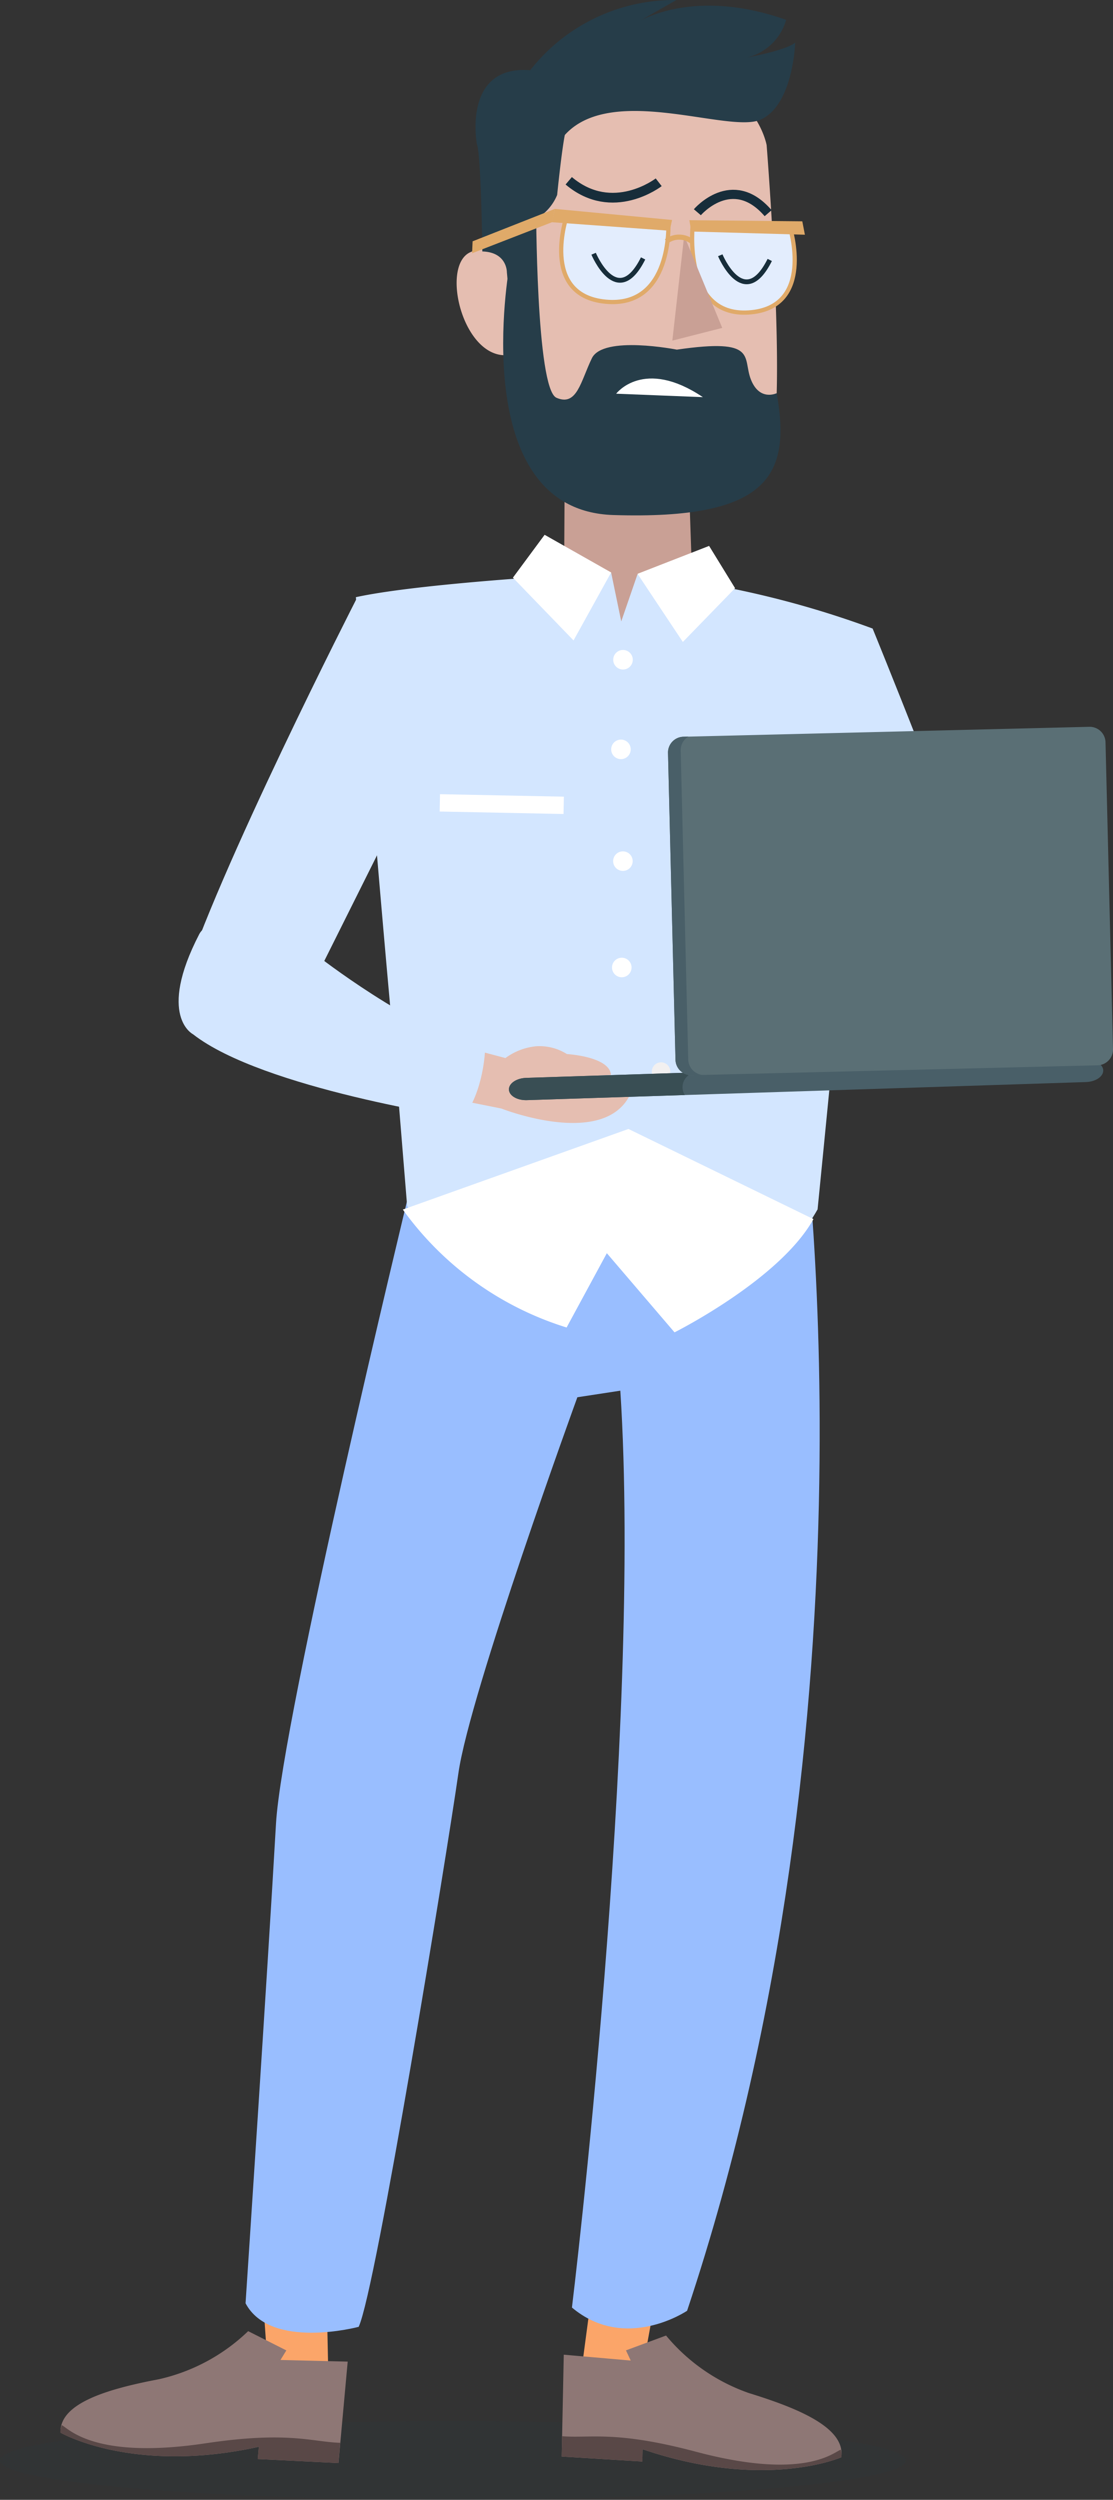 <svg xmlns="http://www.w3.org/2000/svg" width="166.243" height="373.091" viewBox="0 0 166.243 373.091">
  <rect x="0" y="0" width="166.243" height="373.091" fill="#333333" stroke="none"/>
  <g id="Group_795" data-name="Group 795" transform="translate(-938.816 -291.597)">
    <g id="Group_792" data-name="Group 792" transform="translate(938.816 291.597)">
      <g id="Group_791" data-name="Group 791" transform="translate(0 0)">
        <path id="Path_1018" data-name="Path 1018" d="M482.44,234.991c0,3.247,30.291,5.878,67.654,5.878s67.654-2.632,67.654-5.878-30.289-5.878-67.654-5.878S482.44,231.745,482.44,234.991Z" transform="translate(-482.44 132.221)" fill="#263d49" opacity="0.1"/>
        <g id="Group_785" data-name="Group 785" transform="translate(68.204)">
          <path id="Path_1019" data-name="Path 1019" d="M501.327,58.367l-.156,27.126-1.555,13.783,10.213,2.818,11.865,3.523-1.441-20.044-.7-20.492Z" transform="translate(-485.113 -0.449)" fill="#c9a095"/>
          <path id="Path_1020" data-name="Path 1020" d="M514.369,33.165c-13.621,3.362-13.088,12.752-13.088,12.752a84.386,84.386,0,0,0-.334,14.143,4.5,4.5,0,0,0-5.63-1.429c-4.62,2.076-.92,16.679,6.134,15.286a37.747,37.747,0,0,0,2.69,10.1c2.062,4.137,10.914,10.339,18.68,11.193s17.568-3.606,18.134-12.727c.786-12.636-1.38-39.833-1.38-39.833S536.925,27.6,514.369,33.165Z" transform="translate(-493.271 -20.991)" fill="#e5beb1"/>
          <path id="Path_1021" data-name="Path 1021" d="M524.274,37.487c-3.691.053-9.5-1.12-13.191-1.139,0-.37,0,2.71.009,2.737.642,1.589.814,16.025.814,16.025,3.714.11,3.666,3.092,3.666,3.092l.611,6.632,3.678-.45-.034-14.072a7.321,7.321,0,0,0,3.256-3.636S523.75,40,524.274,37.487Z" transform="translate(-508.068 -17.582)" fill="#263d49"/>
          <path id="Path_1022" data-name="Path 1022" d="M516.656,41.18s-6.87,5.329-13.438-.222" transform="translate(-486.474 -13.976)" fill="none" stroke="#172d3a" stroke-miterlimit="10" stroke-width="1.454"/>
          <path id="Path_1023" data-name="Path 1023" d="M494.019,44.764s5.2-6.09,10.571.142" transform="translate(-458.062 -13.089)" fill="none" stroke="#172d3a" stroke-miterlimit="10" stroke-width="1.373"/>
          <path id="Path_1024" data-name="Path 1024" d="M518.923,64.626s-11.012-2.179-12.691,1.283-2.221,7.234-5.29,5.9S497.9,42.931,497.9,42.931l-3.984,9.2s-6.644,36.484,15.524,37.18c23.249.73,26.572-5.956,24.4-18.188,0,0-2.55,1.263-3.854-2.033S531.138,62.853,518.923,64.626Z" transform="translate(-486.03 -12.443)" fill="#263d49"/>
          <path id="Path_1025" data-name="Path 1025" d="M512.454,60.346l-12.949-.514S503.594,54.4,512.454,60.346Z" transform="translate(-475.674 -1.073)" fill="#fff"/>
          <path id="Path_1026" data-name="Path 1026" d="M491.945,47.276s-2.195-11.81,7.968-11.023A27.367,27.367,0,0,1,521.75,25.774l-6,3.423s8.2-5.477,22.389-.46a8.047,8.047,0,0,1-6.637,5.775s6.508-1.132,7.984-2.372c0,0-.26,9.29-5.162,11.492s-23.522-6.047-29.967,3.2S493.1,45.9,493.1,45.9" transform="translate(-488.921 -25.774)" fill="#263d49"/>
          <path id="Path_1027" data-name="Path 1027" d="M503.279,43.814l15.135,1.271s.6,12.645-9.368,11.7S503.279,43.814,503.279,43.814Z" transform="translate(-486.783 -11.757)" fill="#e3edfd" stroke="#e0aa69" stroke-miterlimit="10" stroke-width="0.631"/>
          <path id="Path_1028" data-name="Path 1028" d="M520.055,44.972l-17.508-1.654-.452,1.99,17.614,1.275Z" transform="translate(-487.878 -12.143)" fill="#e0aa69"/>
          <path id="Path_1029" data-name="Path 1029" d="M506.387,45l-14.5-.407s-1.661,13.83,8.334,13.191S506.387,45,506.387,45Z" transform="translate(-456.611 -11.148)" fill="#e3edfd" stroke="#e0aa69" stroke-miterlimit="10" stroke-width="0.631"/>
          <path id="Path_1030" data-name="Path 1030" d="M490.929,44.267l16.866.169.39,2-16.978-.479Z" transform="translate(-456.165 -11.405)" fill="#e0aa69"/>
          <path id="Path_1031" data-name="Path 1031" d="M497.877,61.227l1.766-15.654,5.687,13.756Z" transform="translate(-465.657 -10.391)" fill="#c9a095"/>
          <path id="Path_1032" data-name="Path 1032" d="M523.887,45.306,511.948,49.94l.078-1.782,12.282-4.841Z" transform="translate(-509.639 -12.143)" fill="#e0aa69"/>
          <path id="Path_1033" data-name="Path 1033" d="M500.4,46.321a3.15,3.15,0,0,1,3.863.06" transform="translate(-469.063 -10.299)" fill="none" stroke="#e0aa69" stroke-miterlimit="10" stroke-width="0.759"/>
        </g>
        <g id="Group_787" data-name="Group 787" transform="translate(83.896 336.664)">
          <path id="Path_1034" data-name="Path 1034" d="M505.853,215.23l-2.88,21.628,8.338,2.891,4.231-23.144Z" transform="translate(-500.619 -215.23)" fill="#fba569"/>
          <path id="Path_1035" data-name="Path 1035" d="M503.436,221.93a28.091,28.091,0,0,0,12.444,8.61c7.561,2.328,14.372,5.23,13.727,9.56,0,0-11.43,5.025-29.674-1.2l-.037,1.837-12.048-.748.311-15.2,10,.874-.711-1.518Z" transform="translate(-487.848 -210.024)" fill="#8e7775"/>
          <g id="Group_786" data-name="Group 786" transform="translate(0 26.936)">
            <path id="Path_1036" data-name="Path 1036" d="M507.929,232.705c16.377,4.354,20.647-.02,21.615-.309a2.814,2.814,0,0,1,.071,1.132s-11.43,5.025-29.674-1.2l-.037,1.837-12.048-.748.062-3.032C492.219,230.722,495.854,229.5,507.929,232.705Z" transform="translate(-487.856 -230.388)" fill="#594847"/>
          </g>
        </g>
        <g id="Group_789" data-name="Group 789" transform="translate(9.03 337.236)">
          <path id="Path_1037" data-name="Path 1037" d="M540.716,215.552l.456,21.814-8.608,1.945-1.63-23.471Z" transform="translate(-501.068 -215.552)" fill="#fba569"/>
          <path id="Path_1038" data-name="Path 1038" d="M557.4,221.562a28.082,28.082,0,0,1-13.324,7.174c-7.773,1.471-14.865,3.6-14.706,7.973,0,0,10.8,6.264,29.625,2.109l-.167,1.83,12.057.6,1.381-15.14-10.04-.245.876-1.429Z" transform="translate(-529.362 -210.882)" fill="#8e7775"/>
          <g id="Group_788" data-name="Group 788" transform="translate(0.001 24.71)">
            <path id="Path_1039" data-name="Path 1039" d="M551.632,232.169c-16.761,2.5-20.517-2.315-21.448-2.712a2.862,2.862,0,0,0-.2,1.118s10.8,6.264,29.625,2.109l-.167,1.83,12.057.6.273-3.021C567.465,231.947,563.988,230.322,551.632,232.169Z" transform="translate(-529.985 -229.457)" fill="#594847"/>
          </g>
        </g>
        <path id="Path_1040" data-name="Path 1040" d="M572.723,118.516s12.791,90.638-17.08,180.071c0,0-9.2,6.234-17.2-.48,0,0,10.522-85.978,7.227-136.84l-6.417.981s-16.047,44.068-17.767,56.089-12.341,77.259-14.9,82.648c0,0-13.166,3.513-16.894-3.517,0,0,3.337-50.28,4.546-71.562.9-15.808,19.725-93.579,19.725-93.579Z" transform="translate(-453.015 46.287)" fill="#99beff"/>
        <path id="Path_1041" data-name="Path 1041" d="M492.874,164.176s31.78,13.992,61.323,4.73c0,0,5.375-53.964,8.222-86.68a142.315,142.315,0,0,0-35.122-8.1l-2.426,7.032-1.511-7.3s-27.648,1.395-38.124,3.684C485.236,77.537,490.057,139.048,492.874,164.176Z" transform="translate(-432.079 11.584)" fill="#d3e6ff"/>
        <path id="Path_1042" data-name="Path 1042" d="M507.216,77.091l9.057,9.363,5.613-10.143-9.934-5.62Z" transform="translate(-430.605 9.126)" fill="#fff"/>
        <path id="Path_1043" data-name="Path 1043" d="M511.369,77.936l-7.8,8.023L496.8,75.789l10.689-4.166Z" transform="translate(-401.575 9.851)" fill="#fff"/>
        <path id="Path_1044" data-name="Path 1044" d="M482.769,78.565s12.627,30.875,18.209,47.743c0,0-6.424,6.793-15.7,7.305l-10.291-27.426Z" transform="translate(-352.429 15.245)" fill="#d3e6ff"/>
        <path id="Path_1045" data-name="Path 1045" d="M550,76.072s-21.013,41.074-26.159,58.078c0,0,6.6,6.626,15.881,6.9l18.767-37.566Z" transform="translate(-496.751 13.308)" fill="#d3e6ff"/>
        <path id="Path_1046" data-name="Path 1046" d="M495.573,157.705s6.349,10.435,24.258,17.241l5.617-14.225,9.909,14.413s15.446-6,21.523-16.915L489.863,87.608Z" transform="translate(-434.762 22.271)" fill="#d3e6ff"/>
        <path id="Path_1047" data-name="Path 1047" d="M508.313,81.743a1.459,1.459,0,1,1-1.537-1.377A1.459,1.459,0,0,1,508.313,81.743Z" transform="translate(-413.802 16.642)" fill="#fff"/>
        <path id="Path_1048" data-name="Path 1048" d="M508.485,89.27a1.458,1.458,0,1,1-1.537-1.377A1.457,1.457,0,0,1,508.485,89.27Z" transform="translate(-414.28 22.491)" fill="#fff"/>
        <path id="Path_1049" data-name="Path 1049" d="M508.319,98.656a1.458,1.458,0,1,1-1.537-1.375A1.459,1.459,0,0,1,508.319,98.656Z" transform="translate(-413.822 29.785)" fill="#fff"/>
        <path id="Path_1050" data-name="Path 1050" d="M508.415,107.59a1.458,1.458,0,1,1-1.537-1.377A1.459,1.459,0,0,1,508.415,107.59Z" transform="translate(-414.086 36.726)" fill="#fff"/>
        <path id="Path_1051" data-name="Path 1051" d="M509.529,125.739a1.458,1.458,0,1,1-1.537-1.375A1.459,1.459,0,0,1,509.529,125.739Z" transform="translate(-417.179 50.829)" fill="#f2f0f0"/>
        <rect id="Rectangle_23" data-name="Rectangle 23" width="2.586" height="18.501" transform="matrix(0.02, -1, 1, 0.02, 65.669, 121.116)" fill="#fff"/>
        <path id="Path_1057" data-name="Path 1057" d="M507.106,113.585l7.053,1.871a9.215,9.215,0,0,1,4.279-1.724c.068-.011.137-.023.2-.028a7.671,7.671,0,0,1,4.7,1.155s6.363.355,6.587,3.106l-6.008.338a18.863,18.863,0,0,1,1.192,3.119l7.512-.2c-4.212,7.638-19.071,1.768-19.071,1.768l-7.849-1.569Z" transform="translate(-438.664 42.455)" fill="#e5beb1"/>
        <path id="Path_1058" data-name="Path 1058" d="M538.544,108.1s13.731,10.774,25.04,14.07c0,0-.174,6.2-3.341,10.182,0,0-29.877-4.4-40.29-12.544,0,0-5.391-2.7.94-14.927C523.319,100.2,538.544,108.1,538.544,108.1Z" transform="translate(-491.134 34.543)" fill="#d3e6ff"/>
        <path id="Path_1059" data-name="Path 1059" d="M493.883,47.213s3.519,8.437,7.392.7" transform="translate(-386.301 -9.116)" fill="none" stroke="#172d3a" stroke-miterlimit="10" stroke-width="0.716"/>
        <path id="Path_1060" data-name="Path 1060" d="M504.528,47.084s3.518,8.437,7.392.7" transform="translate(-415.863 -9.216)" fill="none" stroke="#172d3a" stroke-miterlimit="10" stroke-width="0.716"/>
        <g id="Group_790" data-name="Group 790" transform="translate(76.016 108.473)">
          <path id="Path_1052" data-name="Path 1052" d="M505,116.3a1.377,1.377,0,1,1-1.45-1.3A1.375,1.375,0,0,1,505,116.3Z" transform="translate(-480.902 -64.922)" fill="#f2f0f0"/>
          <path id="Path_1053" data-name="Path 1053" d="M465.852,119.231c.03.917,1.232,1.622,2.683,1.576l83.509-2.7c1.452-.048,2.605-.83,2.577-1.747h0c-.03-.919-1.232-1.624-2.685-1.578l-83.507,2.7c-1.454.046-2.607.828-2.577,1.747Z" transform="translate(-465.852 -65.087)" fill="#495f68"/>
          <path id="Path_1054" data-name="Path 1054" d="M469.94,117.483l83.507-2.7-58.094,1.878a2.211,2.211,0,0,0-1.72,3.382l-23.586.762c-1.452.046-2.653-.659-2.683-1.576S468.487,117.529,469.94,117.483Z" transform="translate(-467.363 -65.086)" fill="#394e54"/>
          <path id="Path_1055" data-name="Path 1055" d="M466.15,136.524a2.363,2.363,0,0,0,2.433,2.291l60.594-1.477a2.364,2.364,0,0,0,2.319-2.408l-1.118-45.82a2.364,2.364,0,0,0-2.433-2.292L467.351,88.3a2.362,2.362,0,0,0-2.319,2.408Z" transform="translate(-441.27 -86.817)" fill="#5a6f75"/>
          <path id="Path_1056" data-name="Path 1056" d="M501.8,87.657l.744-.018a2.329,2.329,0,0,0-1.166,2.045l1.127,46.181a2.357,2.357,0,0,0,2.217,2.269l-1.691.041a2.363,2.363,0,0,1-2.433-2.291l-1.118-45.82A2.362,2.362,0,0,1,501.8,87.657Z" transform="translate(-475.722 -86.178)" fill="#495f68"/>
        </g>
      </g>
    </g>
    <path id="Path_1062" data-name="Path 1062" d="M225.72,131.451a47.408,47.408,0,0,0,24.458,17.6l6.011-11.091L266.3,149.775s15.7-7.852,20.748-16.9L259.42,119.42Z" transform="translate(773.267 340.671)" fill="#fff"/>
  </g>
</svg>
